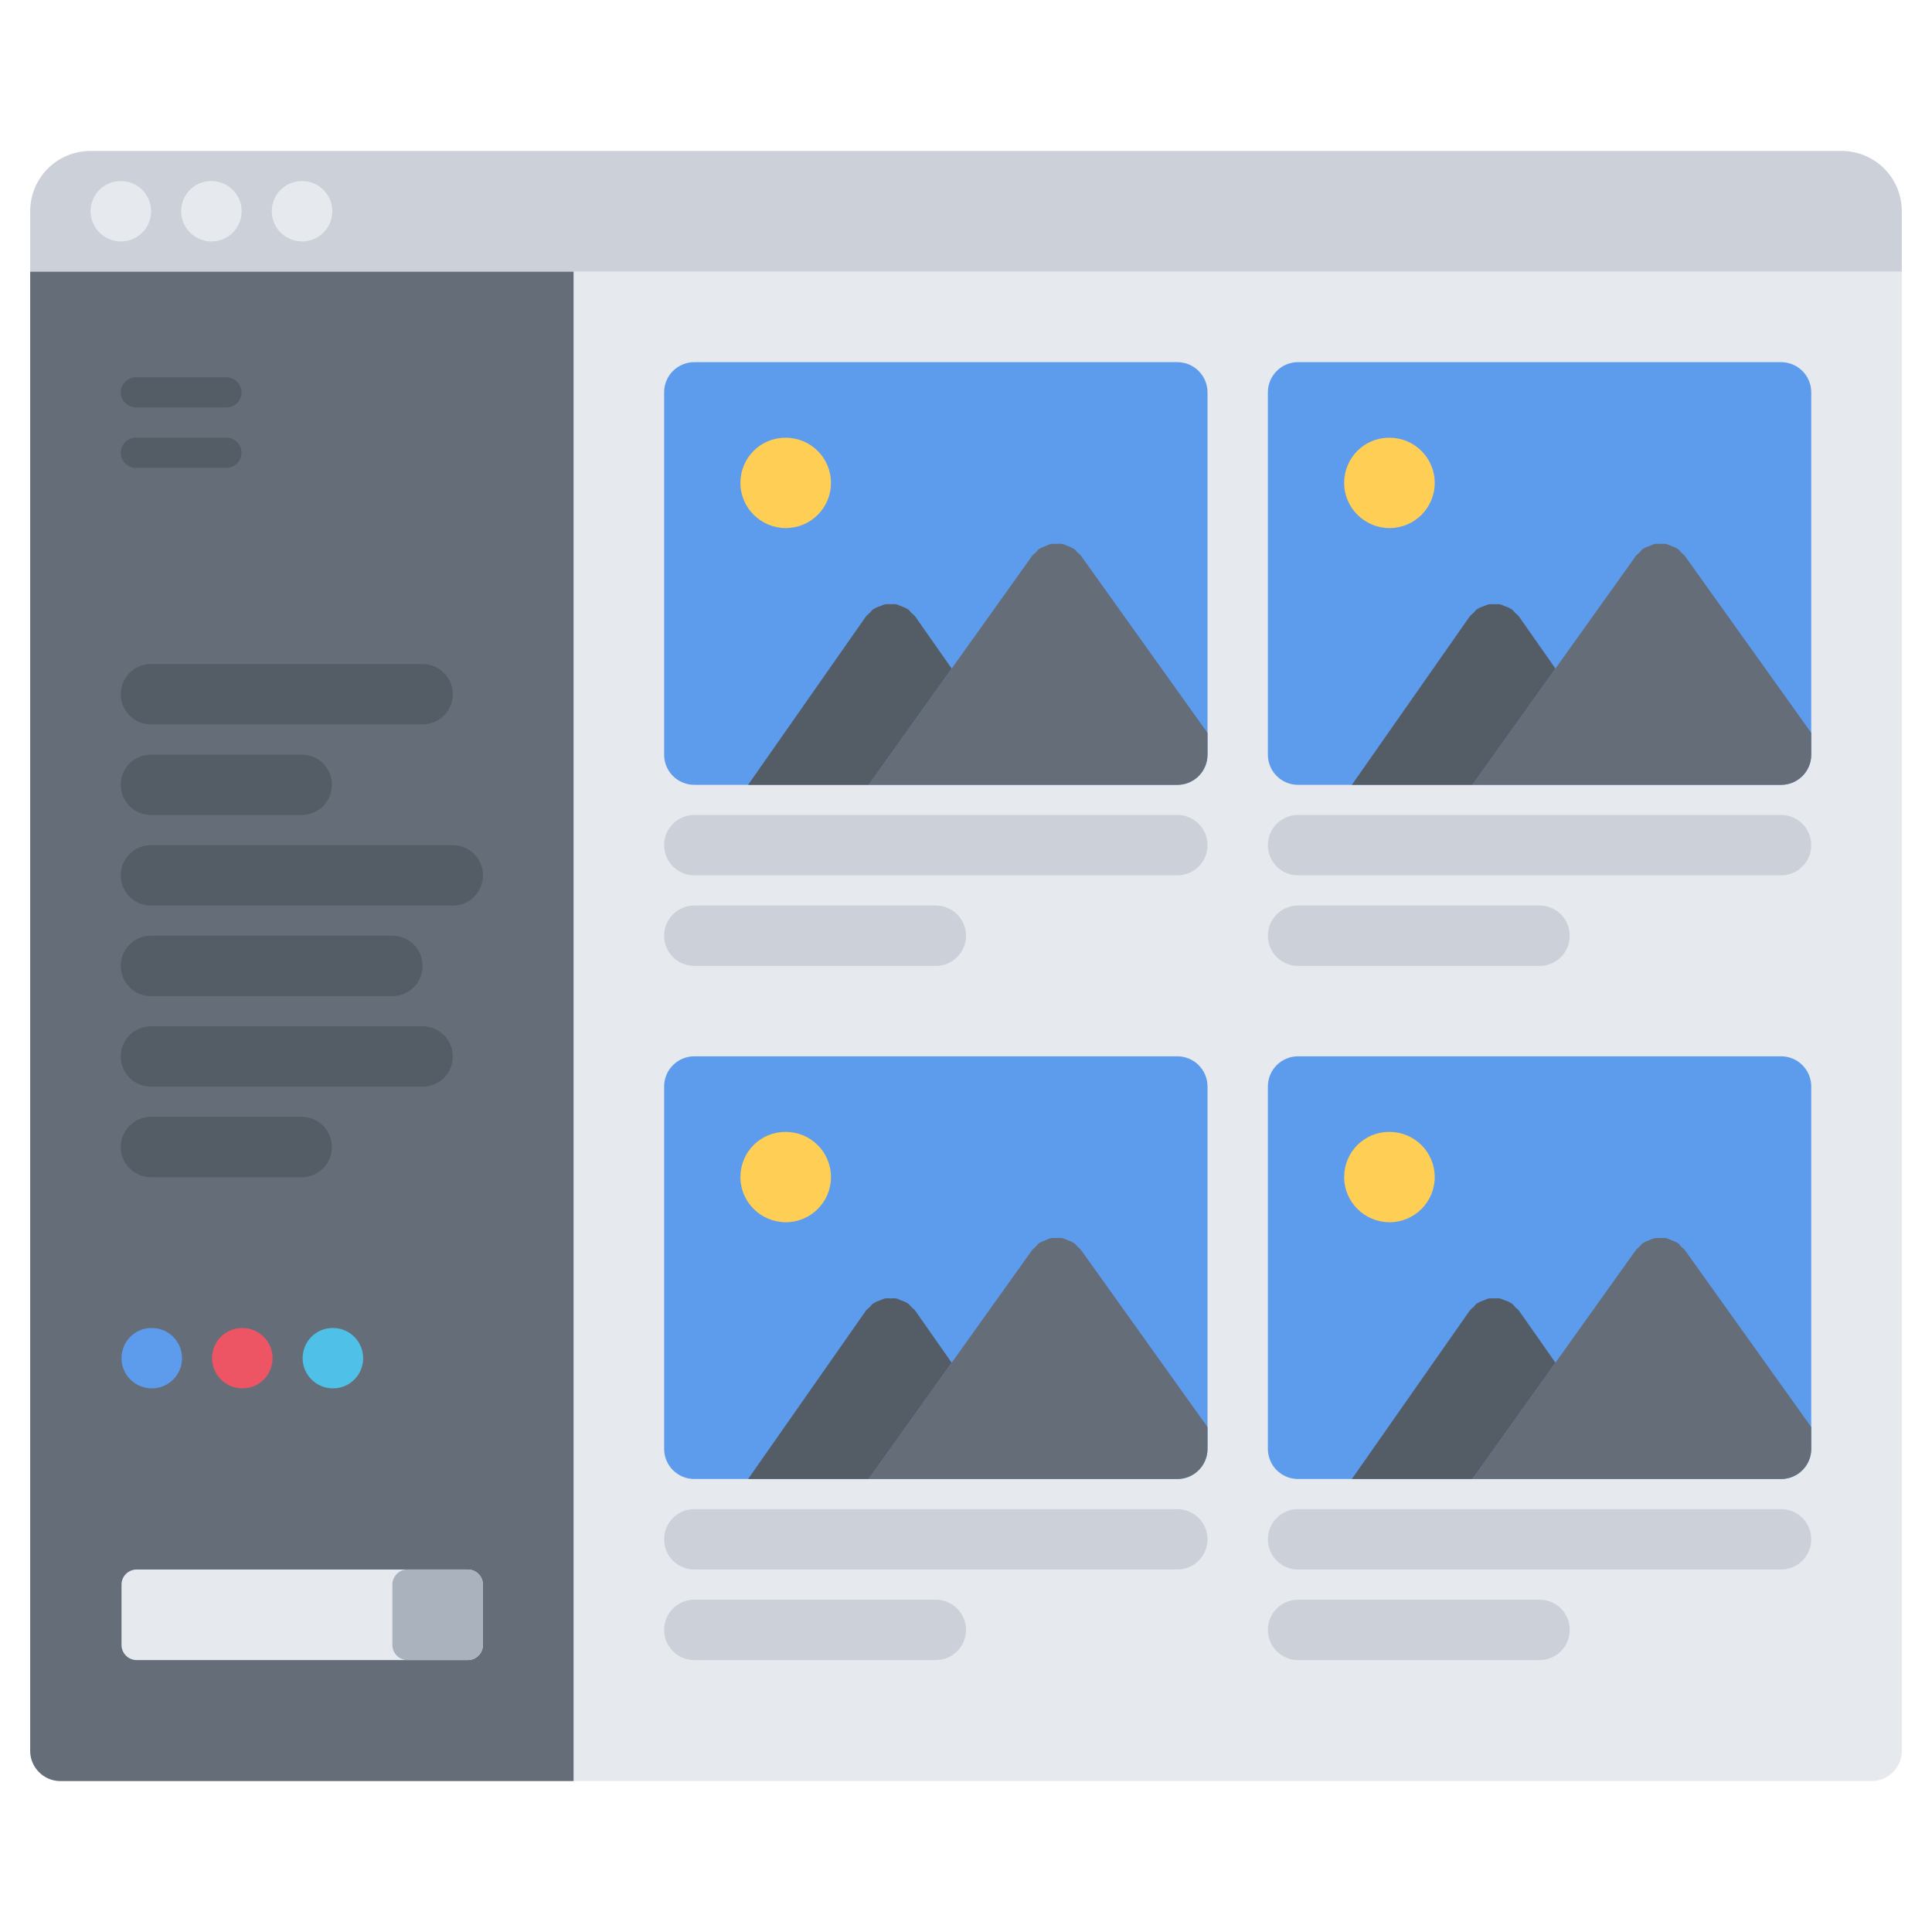 <svg id="icons" enable-background="new 0 0 64 64" height="512" viewBox="0 0 64 64" width="512" xmlns="http://www.w3.org/2000/svg"><path d="m1 58c0 .55.45 1 1 1h60c.55 0 1-.45 1-1v-49h-62z" fill="#e6e9ed"/><path d="m63 7v2h-62v-2c0-1.109.89-2 2-2h58c1.11 0 2 .891 2 2z" fill="#ccd1d9"/><path d="m4.006 5.998h-.01c-.553 0-.995.447-.995 1 0 .552.452 1 1.005 1s1-.448 1-1c0-.553-.447-1-1-1z" fill="#e6e9ed"/><path d="m7.005 5.998h-.01c-.552 0-.995.447-.995 1 0 .552.453 1 1.005 1 .553 0 1-.448 1-1 0-.553-.447-1-1-1z" fill="#e6e9ed"/><path d="m10.008 5.998h-.01c-.553 0-.995.447-.995 1 0 .552.452 1 1.005 1s1-.448 1-1c0-.553-.447-1-1-1z" fill="#e6e9ed"/><path d="m1 9v49c0 .55.45 1 1 1h17v-50z" fill="#656d78"/><g fill="#545c66"><path d="m4.501 13.498h2.999c.275 0 .5-.225.5-.5s-.225-.5-.5-.5h-2.999c-.275 0-.5.225-.5.5s.225.5.5.5z"/><path d="m4.501 15.499h2.999c.275 0 .5-.225.5-.5s-.225-.5-.5-.5h-2.999c-.275 0-.5.225-.5.5s.225.5.5.5z"/><path d="m13.999 23.997h-8.999c-.553 0-1-.447-1-1s.447-1 1-1h8.999c.553 0 1 .447 1 1s-.447 1-1 1z"/><path d="m9.995 26.997h-4.995c-.553 0-1-.447-1-1s.447-1 1-1h4.995c.553 0 1 .447 1 1s-.447 1-1 1z"/><path d="m15 29.997h-10c-.553 0-1-.447-1-1s.447-1 1-1h10c.553 0 1 .447 1 1s-.447 1-1 1z"/><path d="m12.998 32.997h-7.998c-.553 0-1-.447-1-1s.447-1 1-1h7.998c.553 0 1 .447 1 1s-.447 1-1 1z"/><path d="m13.999 35.997h-8.999c-.553 0-1-.447-1-1s.447-1 1-1h8.999c.553 0 1 .447 1 1s-.447 1-1 1z"/><path d="m9.995 38.997h-4.995c-.553 0-1-.447-1-1s.447-1 1-1h4.995c.553 0 1 .447 1 1s-.447 1-1 1z"/></g><path d="m5.03 45.992c-.553 0-1.005-.447-1.005-1s.442-1 .994-1h.011c.552 0 1 .447 1 1s-.448 1-1 1z" fill="#5d9cec"/><path d="m8.03 45.992c-.553 0-1.005-.447-1.005-1s.442-1 .994-1h.011c.552 0 1 .447 1 1s-.448 1-1 1z" fill="#ed5565"/><path d="m11.03 45.992c-.553 0-1.005-.447-1.005-1s.442-1 .994-1h.011c.552 0 1 .447 1 1s-.448 1-1 1z" fill="#4fc1e9"/><path d="m59 25.999h-16c-.553 0-1-.447-1-1v-12.002c0-.553.447-1 1-1h16c.553 0 1 .447 1 1v12.002c0 .553-.447 1-1 1z" fill="#5d9cec"/><path d="m59 28.997h-16c-.553 0-1-.447-1-1s.447-1 1-1h16c.553 0 1 .447 1 1s-.447 1-1 1z" fill="#ccd1d9"/><path d="m51 31.997h-8c-.553 0-1-.447-1-1s.447-1 1-1h8c.553 0 1 .447 1 1s-.447 1-1 1z" fill="#ccd1d9"/><path d="m55.814 18.417c-.033-.046-.08-.072-.119-.111s-.066-.088-.113-.121c-.01-.007-.021-.008-.031-.015-.062-.04-.13-.062-.197-.088-.055-.021-.105-.05-.162-.061-.065-.013-.131-.005-.197-.005-.062 0-.122-.007-.182.005-.059.011-.111.04-.167.063-.067.025-.134.047-.194.087-.01.006-.021.007-.031.014-.047.033-.073.081-.112.12s-.087.065-.12.112l-5.414 7.582h10.225c.553 0 1-.447 1-1v-.721z" fill="#656d78"/><path d="m46.031 17.493c-.827 0-1.504-.669-1.504-1.496s.662-1.496 1.488-1.496h.016c.826 0 1.496.669 1.496 1.496s-.67 1.496-1.496 1.496z" fill="#ffce54"/><path d="m50.32 20.426c-.035-.051-.086-.081-.129-.123-.04-.04-.068-.089-.117-.123-.007-.005-.015-.005-.021-.009-.068-.046-.145-.07-.221-.097-.048-.018-.091-.044-.14-.054-.063-.013-.127-.004-.191-.004s-.129-.009-.191.004c-.049.01-.092.036-.14.054-.076.026-.152.051-.221.097-.007.004-.015.004-.021.009-.048.033-.075.082-.115.121-.043.043-.095.073-.131.125l-3.9 5.573h3.992l2.751-3.853z" fill="#545c66"/><path d="m39 25.999h-16c-.553 0-1-.447-1-1v-12.002c0-.553.447-1 1-1h16c.553 0 1 .447 1 1v12.002c0 .553-.447 1-1 1z" fill="#5d9cec"/><path d="m39 28.997h-16c-.553 0-1-.447-1-1s.447-1 1-1h16c.553 0 1 .447 1 1s-.447 1-1 1z" fill="#ccd1d9"/><path d="m31 31.997h-8c-.553 0-1-.447-1-1s.447-1 1-1h8c.553 0 1 .447 1 1s-.447 1-1 1z" fill="#ccd1d9"/><path d="m35.814 18.417c-.033-.046-.08-.072-.119-.111s-.066-.088-.113-.121c-.01-.007-.021-.008-.031-.015-.062-.04-.13-.062-.197-.088-.055-.021-.105-.05-.162-.061-.065-.013-.131-.005-.197-.005-.062 0-.122-.007-.182.005-.059.011-.111.04-.167.063-.067.025-.134.047-.194.087-.01.006-.021.007-.031.014-.047.033-.073.081-.112.12s-.087.065-.12.112l-5.414 7.582h10.225c.553 0 1-.447 1-1v-.721z" fill="#656d78"/><path d="m26.031 17.493c-.827 0-1.504-.669-1.504-1.496s.662-1.496 1.488-1.496h.016c.826 0 1.496.669 1.496 1.496s-.67 1.496-1.496 1.496z" fill="#ffce54"/><path d="m30.32 20.426c-.035-.051-.086-.081-.129-.123-.04-.04-.068-.089-.117-.123-.007-.005-.015-.005-.021-.009-.068-.046-.145-.07-.221-.097-.048-.018-.091-.044-.14-.054-.063-.013-.127-.004-.191-.004s-.129-.009-.191.004c-.049.01-.092.036-.14.054-.076.026-.152.051-.221.097-.007.004-.015.004-.021.009-.048.033-.075.082-.115.121-.043.043-.095.073-.131.125l-3.9 5.573h3.992l2.751-3.853z" fill="#545c66"/><path d="m59 48.994h-16c-.553 0-1-.447-1-1v-12.002c0-.553.447-1 1-1h16c.553 0 1 .447 1 1v12.002c0 .553-.447 1-1 1z" fill="#5d9cec"/><path d="m59 51.992h-16c-.553 0-1-.447-1-1s.447-1 1-1h16c.553 0 1 .447 1 1s-.447 1-1 1z" fill="#ccd1d9"/><path d="m51 54.992h-8c-.553 0-1-.447-1-1s.447-1 1-1h8c.553 0 1 .447 1 1s-.447 1-1 1z" fill="#ccd1d9"/><path d="m55.814 41.412c-.033-.046-.08-.072-.119-.111s-.066-.088-.113-.121c-.01-.007-.021-.008-.031-.015-.062-.04-.13-.062-.197-.088-.055-.021-.105-.05-.162-.061-.065-.013-.131-.005-.197-.005-.062 0-.122-.007-.182.005-.059.011-.111.04-.167.063-.067.025-.134.047-.194.087-.01.006-.021.007-.031.014-.047.033-.073.081-.112.12s-.087.065-.12.112l-5.414 7.582h10.225c.553 0 1-.447 1-1v-.721z" fill="#656d78"/><path d="m46.031 40.488c-.827 0-1.504-.669-1.504-1.496s.662-1.496 1.488-1.496h.016c.826 0 1.496.669 1.496 1.496s-.67 1.496-1.496 1.496z" fill="#ffce54"/><path d="m50.32 43.421c-.035-.051-.086-.081-.129-.123-.04-.04-.068-.089-.117-.123-.007-.005-.015-.005-.021-.009-.068-.046-.145-.07-.221-.097-.048-.018-.091-.044-.14-.054-.063-.013-.127-.004-.191-.004s-.129-.009-.191.004c-.049.01-.092.036-.14.054-.076.026-.152.051-.221.097-.007.004-.015.004-.021.009-.048.033-.075.082-.115.121-.043.043-.095.073-.131.125l-3.9 5.573h3.992l2.751-3.853z" fill="#545c66"/><path d="m39 48.994h-16c-.553 0-1-.447-1-1v-12.002c0-.553.447-1 1-1h16c.553 0 1 .447 1 1v12.002c0 .553-.447 1-1 1z" fill="#5d9cec"/><path d="m39 51.992h-16c-.553 0-1-.447-1-1s.447-1 1-1h16c.553 0 1 .447 1 1s-.447 1-1 1z" fill="#ccd1d9"/><path d="m31 54.992h-8c-.553 0-1-.447-1-1s.447-1 1-1h8c.553 0 1 .447 1 1s-.447 1-1 1z" fill="#ccd1d9"/><path d="m35.814 41.412c-.033-.046-.08-.072-.119-.111s-.066-.088-.113-.121c-.01-.007-.021-.008-.031-.015-.062-.04-.13-.062-.197-.088-.055-.021-.105-.05-.162-.061-.065-.013-.131-.005-.197-.005-.062 0-.122-.007-.182.005-.059.011-.111.04-.167.063-.067.025-.134.047-.194.087-.01.006-.021.007-.031.014-.047.033-.073.081-.112.12s-.087.065-.12.112l-5.414 7.582h10.225c.553 0 1-.447 1-1v-.721z" fill="#656d78"/><path d="m26.031 40.488c-.827 0-1.504-.669-1.504-1.496s.662-1.496 1.488-1.496h.016c.826 0 1.496.669 1.496 1.496s-.67 1.496-1.496 1.496z" fill="#ffce54"/><path d="m30.32 43.421c-.035-.051-.086-.081-.129-.123-.04-.04-.068-.089-.117-.123-.007-.005-.015-.005-.021-.009-.068-.046-.145-.07-.221-.097-.048-.018-.091-.044-.14-.054-.063-.013-.127-.004-.191-.004s-.129-.009-.191.004c-.049.01-.092.036-.14.054-.076.026-.152.051-.221.097-.007.004-.015.004-.021.009-.048.033-.075.082-.115.121-.043.043-.095.073-.131.125l-3.9 5.573h3.992l2.751-3.853z" fill="#545c66"/><path d="m15.498 51.992c.275 0 .5.225.5.5v2c0 .275-.225.5-.5.5h-10.973c-.275 0-.5-.225-.5-.5v-2c0-.275.225-.5.5-.5z" fill="#e6e9ed"/><path d="m15.498 51.992c.275 0 .5.225.5.5v2c0 .275-.225.5-.5.5h-2c-.275 0-.5-.225-.5-.5v-2c0-.275.225-.5.5-.5z" fill="#aab2bd"/></svg>
